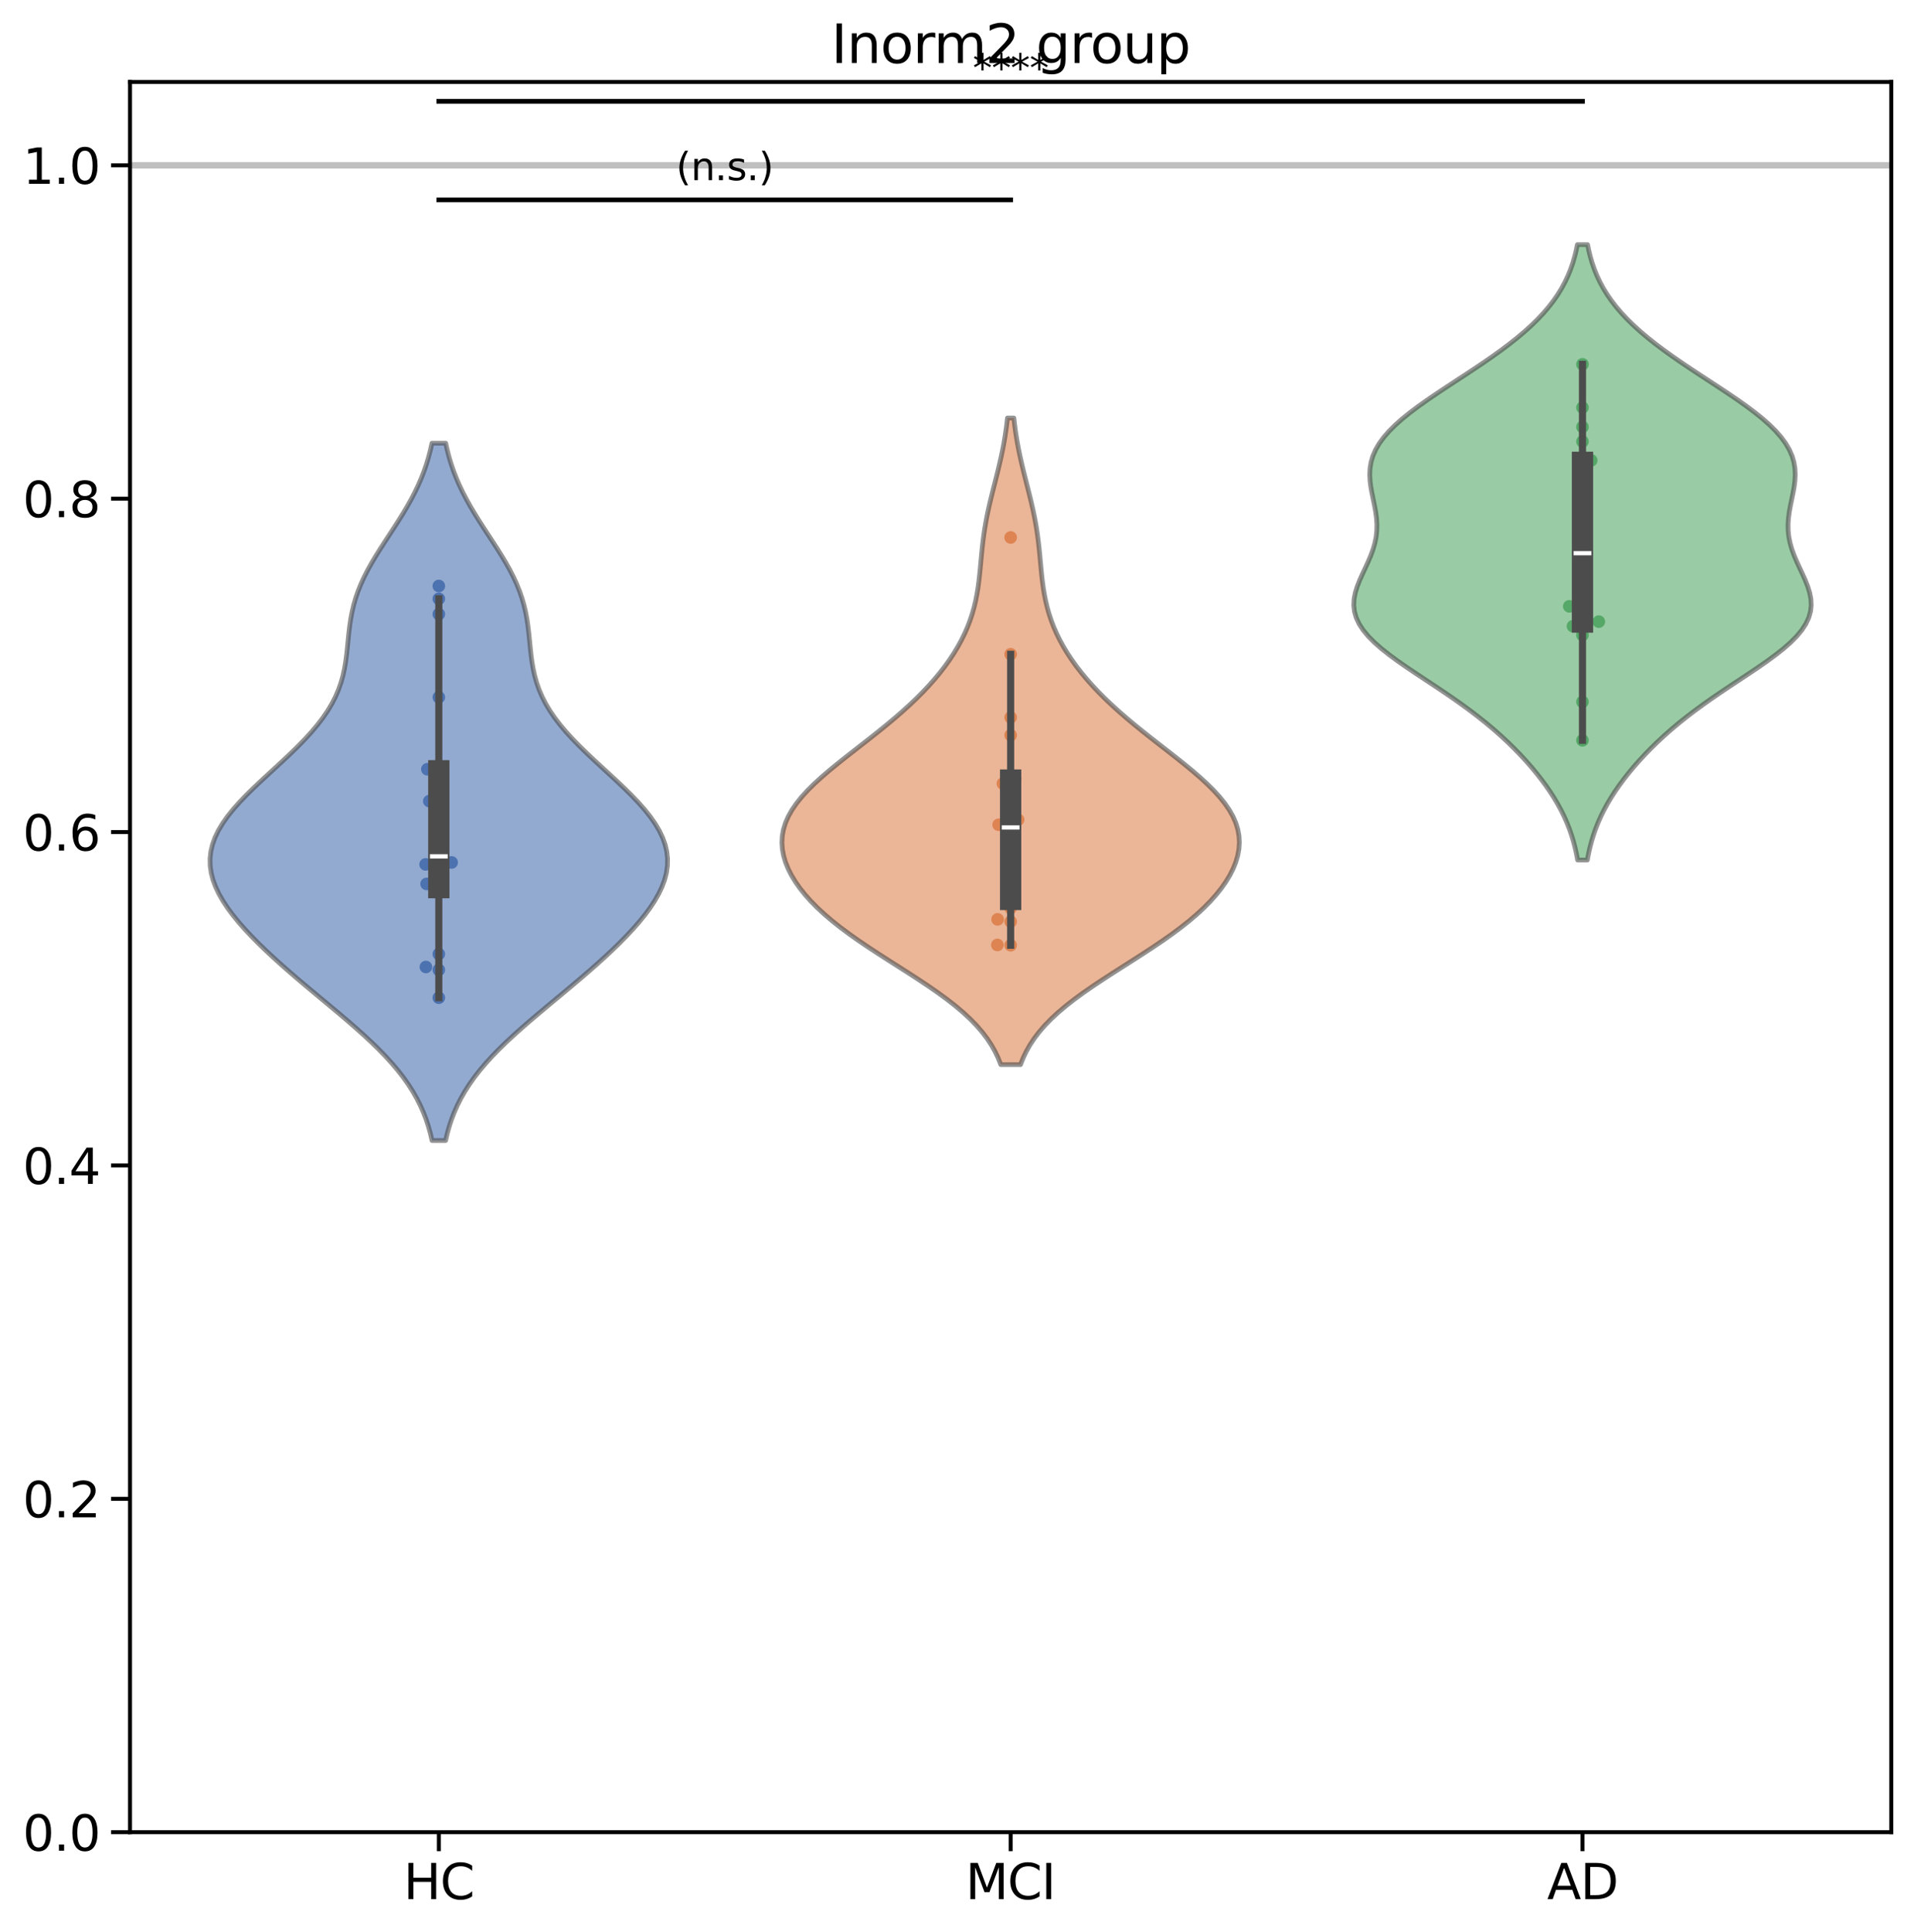 <?xml version="1.0" encoding="utf-8" standalone="no"?>
<!DOCTYPE svg PUBLIC "-//W3C//DTD SVG 1.1//EN"
  "http://www.w3.org/Graphics/SVG/1.1/DTD/svg11.dtd">
<svg xmlns:xlink="http://www.w3.org/1999/xlink" width="606.391pt" height="611.97pt" viewBox="0 0 606.391 611.97" xmlns="http://www.w3.org/2000/svg" version="1.1">
 <defs>
  <style type="text/css">*{stroke-linejoin: round; stroke-linecap: butt}</style>
 </defs>
 <g id="figure_1">
  <g id="patch_1">
   <path d="M 0 611.97 
L 606.391 611.97 
L 606.391 -0 
L 0 -0 
z
" style="fill: #ffffff"/>
  </g>
  <g id="axes_1">
   <g id="patch_2">
    <path d="M 41.191 580.365 
L 599.191 580.365 
L 599.191 25.965 
L 41.191 25.965 
z
" style="fill: #ffffff"/>
   </g>
   <g id="line2d_1">
    <path d="M 41.191 52.365 
L 599.191 52.365 
" clip-path="url(#pff68a4b1c1)" style="fill: none; stroke: #808080; stroke-opacity: 0.5; stroke-width: 2; stroke-linecap: square"/>
   </g>
   <g id="FillBetweenPolyCollection_1">
    <defs>
     <path id="m7403cd564b" d="M 141.168 -250.702 
L 136.876 -250.702 
L 136.351 -252.933 
L 135.727 -255.165 
L 134.992 -257.396 
L 134.135 -259.627 
L 133.146 -261.858 
L 132.017 -264.089 
L 130.739 -266.32 
L 129.309 -268.552 
L 127.723 -270.783 
L 125.983 -273.014 
L 124.091 -275.245 
L 122.054 -277.476 
L 119.881 -279.707 
L 117.585 -281.939 
L 115.181 -284.17 
L 112.684 -286.401 
L 110.113 -288.632 
L 107.486 -290.863 
L 104.823 -293.095 
L 102.141 -295.326 
L 99.459 -297.557 
L 96.791 -299.788 
L 94.154 -302.019 
L 91.56 -304.25 
L 89.022 -306.482 
L 86.551 -308.713 
L 84.159 -310.944 
L 81.856 -313.175 
L 79.655 -315.406 
L 77.568 -317.637 
L 75.609 -319.869 
L 73.794 -322.1 
L 72.14 -324.331 
L 70.664 -326.562 
L 69.386 -328.793 
L 68.323 -331.025 
L 67.493 -333.256 
L 66.913 -335.487 
L 66.597 -337.718 
L 66.554 -339.949 
L 66.792 -342.18 
L 67.312 -344.412 
L 68.11 -346.643 
L 69.18 -348.874 
L 70.507 -351.105 
L 72.074 -353.336 
L 73.857 -355.567 
L 75.829 -357.799 
L 77.962 -360.03 
L 80.222 -362.261 
L 82.573 -364.492 
L 84.982 -366.723 
L 87.411 -368.954 
L 89.825 -371.186 
L 92.19 -373.417 
L 94.474 -375.648 
L 96.648 -377.879 
L 98.687 -380.11 
L 100.57 -382.342 
L 102.279 -384.573 
L 103.804 -386.804 
L 105.139 -389.035 
L 106.283 -391.266 
L 107.242 -393.497 
L 108.027 -395.729 
L 108.654 -397.96 
L 109.144 -400.191 
L 109.523 -402.422 
L 109.817 -404.653 
L 110.058 -406.884 
L 110.277 -409.116 
L 110.504 -411.347 
L 110.768 -413.578 
L 111.097 -415.809 
L 111.514 -418.04 
L 112.037 -420.272 
L 112.679 -422.503 
L 113.449 -424.734 
L 114.348 -426.965 
L 115.373 -429.196 
L 116.515 -431.427 
L 117.76 -433.659 
L 119.091 -435.89 
L 120.487 -438.121 
L 121.926 -440.352 
L 123.386 -442.583 
L 124.842 -444.814 
L 126.275 -447.046 
L 127.663 -449.277 
L 128.99 -451.508 
L 130.241 -453.739 
L 131.405 -455.97 
L 132.476 -458.201 
L 133.447 -460.433 
L 134.318 -462.664 
L 135.089 -464.895 
L 135.764 -467.126 
L 136.349 -469.357 
L 136.849 -471.589 
L 141.195 -471.589 
L 141.195 -471.589 
L 141.695 -469.357 
L 142.28 -467.126 
L 142.955 -464.895 
L 143.726 -462.664 
L 144.597 -460.433 
L 145.568 -458.201 
L 146.639 -455.97 
L 147.803 -453.739 
L 149.054 -451.508 
L 150.381 -449.277 
L 151.769 -447.046 
L 153.202 -444.814 
L 154.658 -442.583 
L 156.118 -440.352 
L 157.557 -438.121 
L 158.953 -435.89 
L 160.284 -433.659 
L 161.529 -431.427 
L 162.671 -429.196 
L 163.696 -426.965 
L 164.595 -424.734 
L 165.365 -422.503 
L 166.007 -420.272 
L 166.53 -418.04 
L 166.947 -415.809 
L 167.276 -413.578 
L 167.54 -411.347 
L 167.767 -409.116 
L 167.986 -406.884 
L 168.227 -404.653 
L 168.521 -402.422 
L 168.9 -400.191 
L 169.39 -397.96 
L 170.017 -395.729 
L 170.802 -393.497 
L 171.761 -391.266 
L 172.905 -389.035 
L 174.24 -386.804 
L 175.765 -384.573 
L 177.474 -382.342 
L 179.357 -380.11 
L 181.396 -377.879 
L 183.57 -375.648 
L 185.854 -373.417 
L 188.219 -371.186 
L 190.633 -368.954 
L 193.062 -366.723 
L 195.471 -364.492 
L 197.822 -362.261 
L 200.082 -360.03 
L 202.215 -357.799 
L 204.187 -355.567 
L 205.97 -353.336 
L 207.537 -351.105 
L 208.864 -348.874 
L 209.933 -346.643 
L 210.732 -344.412 
L 211.252 -342.18 
L 211.49 -339.949 
L 211.447 -337.718 
L 211.131 -335.487 
L 210.551 -333.256 
L 209.721 -331.025 
L 208.658 -328.793 
L 207.38 -326.562 
L 205.904 -324.331 
L 204.249 -322.1 
L 202.435 -319.869 
L 200.476 -317.637 
L 198.389 -315.406 
L 196.188 -313.175 
L 193.885 -310.944 
L 191.493 -308.713 
L 189.022 -306.482 
L 186.484 -304.25 
L 183.89 -302.019 
L 181.253 -299.788 
L 178.585 -297.557 
L 175.903 -295.326 
L 173.221 -293.095 
L 170.557 -290.863 
L 167.931 -288.632 
L 165.36 -286.401 
L 162.863 -284.17 
L 160.459 -281.939 
L 158.163 -279.707 
L 155.99 -277.476 
L 153.953 -275.245 
L 152.061 -273.014 
L 150.321 -270.783 
L 148.735 -268.552 
L 147.305 -266.32 
L 146.027 -264.089 
L 144.898 -261.858 
L 143.909 -259.627 
L 143.052 -257.396 
L 142.317 -255.165 
L 141.693 -252.933 
L 141.168 -250.702 
z
" style="stroke: #4c4c4c; stroke-opacity: 0.6; stroke-width: 1.5"/>
    </defs>
    <g clip-path="url(#pff68a4b1c1)">
     <use xlink:href="#m7403cd564b" x="0" y="611.97" style="fill: #4c72b0; fill-opacity: 0.6; stroke: #4c4c4c; stroke-opacity: 0.6; stroke-width: 1.5"/>
    </g>
   </g>
   <g id="FillBetweenPolyCollection_2">
    <defs>
     <path id="mfc1224db9b" d="M 323.309 -274.737 
L 317.073 -274.737 
L 316.25 -276.806 
L 315.264 -278.875 
L 314.097 -280.944 
L 312.734 -283.013 
L 311.161 -285.082 
L 309.369 -287.151 
L 307.355 -289.219 
L 305.119 -291.288 
L 302.669 -293.357 
L 300.019 -295.426 
L 297.189 -297.495 
L 294.205 -299.564 
L 291.099 -301.632 
L 287.907 -303.701 
L 284.665 -305.77 
L 281.415 -307.839 
L 278.193 -309.908 
L 275.038 -311.977 
L 271.981 -314.046 
L 269.052 -316.114 
L 266.273 -318.183 
L 263.663 -320.252 
L 261.233 -322.321 
L 258.993 -324.39 
L 256.947 -326.459 
L 255.096 -328.528 
L 253.444 -330.596 
L 251.99 -332.665 
L 250.738 -334.734 
L 249.692 -336.803 
L 248.858 -338.872 
L 248.245 -340.941 
L 247.864 -343.009 
L 247.723 -345.078 
L 247.834 -347.147 
L 248.205 -349.216 
L 248.842 -351.285 
L 249.745 -353.354 
L 250.912 -355.423 
L 252.335 -357.491 
L 254 -359.56 
L 255.888 -361.629 
L 257.976 -363.698 
L 260.237 -365.767 
L 262.64 -367.836 
L 265.155 -369.904 
L 267.748 -371.973 
L 270.388 -374.042 
L 273.045 -376.111 
L 275.691 -378.18 
L 278.302 -380.249 
L 280.856 -382.318 
L 283.336 -384.386 
L 285.727 -386.455 
L 288.018 -388.524 
L 290.202 -390.593 
L 292.273 -392.662 
L 294.227 -394.731 
L 296.063 -396.799 
L 297.781 -398.868 
L 299.38 -400.937 
L 300.862 -403.006 
L 302.225 -405.075 
L 303.473 -407.144 
L 304.604 -409.213 
L 305.621 -411.281 
L 306.525 -413.35 
L 307.32 -415.419 
L 308.008 -417.488 
L 308.597 -419.557 
L 309.093 -421.626 
L 309.505 -423.694 
L 309.845 -425.763 
L 310.126 -427.832 
L 310.362 -429.901 
L 310.569 -431.97 
L 310.76 -434.039 
L 310.952 -436.108 
L 311.158 -438.176 
L 311.389 -440.245 
L 311.654 -442.314 
L 311.96 -444.383 
L 312.31 -446.452 
L 312.704 -448.521 
L 313.138 -450.59 
L 313.609 -452.658 
L 314.107 -454.727 
L 314.624 -456.796 
L 315.15 -458.865 
L 315.676 -460.934 
L 316.191 -463.003 
L 316.686 -465.071 
L 317.155 -467.14 
L 317.591 -469.209 
L 317.99 -471.278 
L 318.349 -473.347 
L 318.668 -475.416 
L 318.946 -477.485 
L 319.185 -479.553 
L 321.196 -479.553 
L 321.196 -479.553 
L 321.436 -477.485 
L 321.714 -475.416 
L 322.032 -473.347 
L 322.392 -471.278 
L 322.791 -469.209 
L 323.227 -467.14 
L 323.695 -465.071 
L 324.191 -463.003 
L 324.706 -460.934 
L 325.231 -458.865 
L 325.758 -456.796 
L 326.275 -454.727 
L 326.773 -452.658 
L 327.243 -450.59 
L 327.678 -448.521 
L 328.072 -446.452 
L 328.421 -444.383 
L 328.727 -442.314 
L 328.993 -440.245 
L 329.224 -438.176 
L 329.429 -436.108 
L 329.621 -434.039 
L 329.813 -431.97 
L 330.019 -429.901 
L 330.255 -427.832 
L 330.536 -425.763 
L 330.877 -423.694 
L 331.289 -421.626 
L 331.785 -419.557 
L 332.373 -417.488 
L 333.062 -415.419 
L 333.856 -413.35 
L 334.761 -411.281 
L 335.778 -409.213 
L 336.909 -407.144 
L 338.156 -405.075 
L 339.52 -403.006 
L 341.001 -400.937 
L 342.6 -398.868 
L 344.318 -396.799 
L 346.155 -394.731 
L 348.109 -392.662 
L 350.18 -390.593 
L 352.363 -388.524 
L 354.654 -386.455 
L 357.045 -384.386 
L 359.525 -382.318 
L 362.079 -380.249 
L 364.69 -378.18 
L 367.337 -376.111 
L 369.994 -374.042 
L 372.634 -371.973 
L 375.227 -369.904 
L 377.741 -367.836 
L 380.144 -365.767 
L 382.405 -363.698 
L 384.493 -361.629 
L 386.381 -359.56 
L 388.046 -357.491 
L 389.469 -355.423 
L 390.637 -353.354 
L 391.54 -351.285 
L 392.176 -349.216 
L 392.547 -347.147 
L 392.658 -345.078 
L 392.518 -343.009 
L 392.136 -340.941 
L 391.524 -338.872 
L 390.69 -336.803 
L 389.644 -334.734 
L 388.392 -332.665 
L 386.938 -330.596 
L 385.285 -328.528 
L 383.435 -326.459 
L 381.389 -324.39 
L 379.148 -322.321 
L 376.719 -320.252 
L 374.109 -318.183 
L 371.33 -316.114 
L 368.401 -314.046 
L 365.344 -311.977 
L 362.188 -309.908 
L 358.967 -307.839 
L 355.716 -305.77 
L 352.475 -303.701 
L 349.282 -301.632 
L 346.176 -299.564 
L 343.193 -297.495 
L 340.362 -295.426 
L 337.712 -293.357 
L 335.262 -291.288 
L 333.027 -289.219 
L 331.012 -287.151 
L 329.221 -285.082 
L 327.648 -283.013 
L 326.284 -280.944 
L 325.117 -278.875 
L 324.131 -276.806 
L 323.309 -274.737 
z
" style="stroke: #4c4c4c; stroke-opacity: 0.6; stroke-width: 1.5"/>
    </defs>
    <g clip-path="url(#pff68a4b1c1)">
     <use xlink:href="#mfc1224db9b" x="0" y="611.97" style="fill: #dd8452; fill-opacity: 0.6; stroke: #4c4c4c; stroke-opacity: 0.6; stroke-width: 1.5"/>
    </g>
   </g>
   <g id="FillBetweenPolyCollection_3">
    <defs>
     <path id="m63daaf88b8" d="M 502.892 -339.558 
L 499.827 -339.558 
L 499.454 -341.527 
L 499.013 -343.496 
L 498.496 -345.465 
L 497.898 -347.434 
L 497.213 -349.403 
L 496.436 -351.371 
L 495.564 -353.34 
L 494.594 -355.309 
L 493.525 -357.278 
L 492.358 -359.247 
L 491.093 -361.216 
L 489.731 -363.184 
L 488.276 -365.153 
L 486.728 -367.122 
L 485.088 -369.091 
L 483.357 -371.06 
L 481.533 -373.029 
L 479.615 -374.997 
L 477.597 -376.966 
L 475.475 -378.935 
L 473.245 -380.904 
L 470.901 -382.873 
L 468.441 -384.842 
L 465.864 -386.81 
L 463.174 -388.779 
L 460.382 -390.748 
L 457.503 -392.717 
L 454.559 -394.686 
L 451.582 -396.655 
L 448.608 -398.623 
L 445.682 -400.592 
L 442.851 -402.561 
L 440.166 -404.53 
L 437.678 -406.499 
L 435.437 -408.468 
L 433.484 -410.436 
L 431.857 -412.405 
L 430.578 -414.374 
L 429.66 -416.343 
L 429.104 -418.312 
L 428.892 -420.281 
L 428.998 -422.249 
L 429.379 -424.218 
L 429.987 -426.187 
L 430.762 -428.156 
L 431.643 -430.125 
L 432.567 -432.094 
L 433.474 -434.062 
L 434.309 -436.031 
L 435.027 -438 
L 435.593 -439.969 
L 435.986 -441.938 
L 436.196 -443.907 
L 436.227 -445.875 
L 436.098 -447.844 
L 435.836 -449.813 
L 435.479 -451.782 
L 435.073 -453.751 
L 434.667 -455.72 
L 434.312 -457.688 
L 434.059 -459.657 
L 433.958 -461.626 
L 434.05 -463.595 
L 434.372 -465.564 
L 434.953 -467.533 
L 435.81 -469.501 
L 436.956 -471.47 
L 438.39 -473.439 
L 440.105 -475.408 
L 442.087 -477.377 
L 444.311 -479.346 
L 446.752 -481.314 
L 449.377 -483.283 
L 452.152 -485.252 
L 455.04 -487.221 
L 458.004 -489.19 
L 461.009 -491.159 
L 464.02 -493.127 
L 467.006 -495.096 
L 469.937 -497.065 
L 472.787 -499.034 
L 475.533 -501.003 
L 478.157 -502.972 
L 480.643 -504.94 
L 482.98 -506.909 
L 485.158 -508.878 
L 487.172 -510.847 
L 489.02 -512.816 
L 490.701 -514.785 
L 492.219 -516.753 
L 493.578 -518.722 
L 494.784 -520.691 
L 495.846 -522.66 
L 496.773 -524.629 
L 497.574 -526.598 
L 498.262 -528.566 
L 498.845 -530.535 
L 499.336 -532.504 
L 499.746 -534.473 
L 502.974 -534.473 
L 502.974 -534.473 
L 503.383 -532.504 
L 503.874 -530.535 
L 504.458 -528.566 
L 505.145 -526.598 
L 505.946 -524.629 
L 506.873 -522.66 
L 507.935 -520.691 
L 509.142 -518.722 
L 510.5 -516.753 
L 512.018 -514.785 
L 513.7 -512.816 
L 515.548 -510.847 
L 517.562 -508.878 
L 519.74 -506.909 
L 522.076 -504.94 
L 524.562 -502.972 
L 527.186 -501.003 
L 529.933 -499.034 
L 532.783 -497.065 
L 535.713 -495.096 
L 538.699 -493.127 
L 541.71 -491.159 
L 544.715 -489.19 
L 547.68 -487.221 
L 550.567 -485.252 
L 553.342 -483.283 
L 555.967 -481.314 
L 558.408 -479.346 
L 560.633 -477.377 
L 562.614 -475.408 
L 564.329 -473.439 
L 565.763 -471.47 
L 566.909 -469.501 
L 567.767 -467.533 
L 568.347 -465.564 
L 568.669 -463.595 
L 568.761 -461.626 
L 568.66 -459.657 
L 568.408 -457.688 
L 568.053 -455.72 
L 567.646 -453.751 
L 567.24 -451.782 
L 566.883 -449.813 
L 566.621 -447.844 
L 566.492 -445.875 
L 566.524 -443.907 
L 566.733 -441.938 
L 567.126 -439.969 
L 567.692 -438 
L 568.41 -436.031 
L 569.246 -434.062 
L 570.152 -432.094 
L 571.076 -430.125 
L 571.957 -428.156 
L 572.732 -426.187 
L 573.34 -424.218 
L 573.722 -422.249 
L 573.827 -420.281 
L 573.616 -418.312 
L 573.059 -416.343 
L 572.142 -414.374 
L 570.863 -412.405 
L 569.235 -410.436 
L 567.283 -408.468 
L 565.041 -406.499 
L 562.553 -404.53 
L 559.869 -402.561 
L 557.037 -400.592 
L 554.111 -398.623 
L 551.137 -396.655 
L 548.16 -394.686 
L 545.217 -392.717 
L 542.337 -390.748 
L 539.545 -388.779 
L 536.856 -386.81 
L 534.279 -384.842 
L 531.818 -382.873 
L 529.474 -380.904 
L 527.244 -378.935 
L 525.122 -376.966 
L 523.105 -374.997 
L 521.186 -373.029 
L 519.362 -371.06 
L 517.631 -369.091 
L 515.992 -367.122 
L 514.444 -365.153 
L 512.988 -363.184 
L 511.627 -361.216 
L 510.362 -359.247 
L 509.194 -357.278 
L 508.125 -355.309 
L 507.155 -353.34 
L 506.283 -351.371 
L 505.506 -349.403 
L 504.821 -347.434 
L 504.223 -345.465 
L 503.707 -343.496 
L 503.265 -341.527 
L 502.892 -339.558 
z
" style="stroke: #4c4c4c; stroke-opacity: 0.6; stroke-width: 1.5"/>
    </defs>
    <g clip-path="url(#pff68a4b1c1)">
     <use xlink:href="#m63daaf88b8" x="0" y="611.97" style="fill: #55a868; fill-opacity: 0.6; stroke: #4c4c4c; stroke-opacity: 0.6; stroke-width: 1.5"/>
    </g>
   </g>
   <g id="PathCollection_1">
    <defs>
     <path id="C0_0_3076b51d00" d="M 0 2 
C 0.53 2 1.039 1.789 1.414 1.414 
C 1.789 1.039 2 0.53 2 -0 
C 2 -0.53 1.789 -1.039 1.414 -1.414 
C 1.039 -1.789 0.53 -2 0 -2 
C -0.53 -2 -1.039 -1.789 -1.414 -1.414 
C -1.789 -1.039 -2 -0.53 -2 0 
C -2 0.53 -1.789 1.039 -1.414 1.414 
C -1.039 1.789 -0.53 2 0 2 
z
"/>
    </defs>
    <g clip-path="url(#pff68a4b1c1)">
     <use xlink:href="#C0_0_3076b51d00" x="139.022" y="269.328" style="fill: #4c72b0"/>
    </g>
    <g clip-path="url(#pff68a4b1c1)">
     <use xlink:href="#C0_0_3076b51d00" x="139.022" y="281.55" style="fill: #4c72b0"/>
    </g>
    <g clip-path="url(#pff68a4b1c1)">
     <use xlink:href="#C0_0_3076b51d00" x="139.022" y="302.199" style="fill: #4c72b0"/>
    </g>
    <g clip-path="url(#pff68a4b1c1)">
     <use xlink:href="#C0_0_3076b51d00" x="139.022" y="245.678" style="fill: #4c72b0"/>
    </g>
    <g clip-path="url(#pff68a4b1c1)">
     <use xlink:href="#C0_0_3076b51d00" x="136.005" y="253.759" style="fill: #4c72b0"/>
    </g>
    <g clip-path="url(#pff68a4b1c1)">
     <use xlink:href="#C0_0_3076b51d00" x="135.156" y="279.986" style="fill: #4c72b0"/>
    </g>
    <g clip-path="url(#pff68a4b1c1)">
     <use xlink:href="#C0_0_3076b51d00" x="134.931" y="306.3" style="fill: #4c72b0"/>
    </g>
    <g clip-path="url(#pff68a4b1c1)">
     <use xlink:href="#C0_0_3076b51d00" x="139.022" y="194.525" style="fill: #4c72b0"/>
    </g>
    <g clip-path="url(#pff68a4b1c1)">
     <use xlink:href="#C0_0_3076b51d00" x="139.022" y="185.612" style="fill: #4c72b0"/>
    </g>
    <g clip-path="url(#pff68a4b1c1)">
     <use xlink:href="#C0_0_3076b51d00" x="135.399" y="243.655" style="fill: #4c72b0"/>
    </g>
    <g clip-path="url(#pff68a4b1c1)">
     <use xlink:href="#C0_0_3076b51d00" x="139.022" y="274.18" style="fill: #4c72b0"/>
    </g>
    <g clip-path="url(#pff68a4b1c1)">
     <use xlink:href="#C0_0_3076b51d00" x="139.022" y="189.672" style="fill: #4c72b0"/>
    </g>
    <g clip-path="url(#pff68a4b1c1)">
     <use xlink:href="#C0_0_3076b51d00" x="134.841" y="273.803" style="fill: #4c72b0"/>
    </g>
    <g clip-path="url(#pff68a4b1c1)">
     <use xlink:href="#C0_0_3076b51d00" x="139.022" y="220.863" style="fill: #4c72b0"/>
    </g>
    <g clip-path="url(#pff68a4b1c1)">
     <use xlink:href="#C0_0_3076b51d00" x="139.022" y="256.542" style="fill: #4c72b0"/>
    </g>
    <g clip-path="url(#pff68a4b1c1)">
     <use xlink:href="#C0_0_3076b51d00" x="143.089" y="273.184" style="fill: #4c72b0"/>
    </g>
    <g clip-path="url(#pff68a4b1c1)">
     <use xlink:href="#C0_0_3076b51d00" x="139.022" y="316.037" style="fill: #4c72b0"/>
    </g>
    <g clip-path="url(#pff68a4b1c1)">
     <use xlink:href="#C0_0_3076b51d00" x="139.022" y="307.206" style="fill: #4c72b0"/>
    </g>
   </g>
   <g id="PathCollection_2">
    <defs>
     <path id="C1_0_212f507db2" d="M 0 2 
C 0.53 2 1.039 1.789 1.414 1.414 
C 1.789 1.039 2 0.53 2 -0 
C 2 -0.53 1.789 -1.039 1.414 -1.414 
C 1.039 -1.789 0.53 -2 0 -2 
C -0.53 -2 -1.039 -1.789 -1.414 -1.414 
C -1.789 -1.039 -2 -0.53 -2 0 
C -2 0.53 -1.789 1.039 -1.414 1.414 
C -1.039 1.789 -0.53 2 0 2 
z
"/>
    </defs>
    <g clip-path="url(#pff68a4b1c1)">
     <use xlink:href="#C1_0_212f507db2" x="321.638" y="246.734" style="fill: #dd8452"/>
    </g>
    <g clip-path="url(#pff68a4b1c1)">
     <use xlink:href="#C1_0_212f507db2" x="320.191" y="271.683" style="fill: #dd8452"/>
    </g>
    <g clip-path="url(#pff68a4b1c1)">
     <use xlink:href="#C1_0_212f507db2" x="320.191" y="276.626" style="fill: #dd8452"/>
    </g>
    <g clip-path="url(#pff68a4b1c1)">
     <use xlink:href="#C1_0_212f507db2" x="320.191" y="227.254" style="fill: #dd8452"/>
    </g>
    <g clip-path="url(#pff68a4b1c1)">
     <use xlink:href="#C1_0_212f507db2" x="317.729" y="248.197" style="fill: #dd8452"/>
    </g>
    <g clip-path="url(#pff68a4b1c1)">
     <use xlink:href="#C1_0_212f507db2" x="320.191" y="232.882" style="fill: #dd8452"/>
    </g>
    <g clip-path="url(#pff68a4b1c1)">
     <use xlink:href="#C1_0_212f507db2" x="315.992" y="299.314" style="fill: #dd8452"/>
    </g>
    <g clip-path="url(#pff68a4b1c1)">
     <use xlink:href="#C1_0_212f507db2" x="320.191" y="207.246" style="fill: #dd8452"/>
    </g>
    <g clip-path="url(#pff68a4b1c1)">
     <use xlink:href="#C1_0_212f507db2" x="320.191" y="170.25" style="fill: #dd8452"/>
    </g>
    <g clip-path="url(#pff68a4b1c1)">
     <use xlink:href="#C1_0_212f507db2" x="322.556" y="259.651" style="fill: #dd8452"/>
    </g>
    <g clip-path="url(#pff68a4b1c1)">
     <use xlink:href="#C1_0_212f507db2" x="320.191" y="267.547" style="fill: #dd8452"/>
    </g>
    <g clip-path="url(#pff68a4b1c1)">
     <use xlink:href="#C1_0_212f507db2" x="320.191" y="251.438" style="fill: #dd8452"/>
    </g>
    <g clip-path="url(#pff68a4b1c1)">
     <use xlink:href="#C1_0_212f507db2" x="320.191" y="287.646" style="fill: #dd8452"/>
    </g>
    <g clip-path="url(#pff68a4b1c1)">
     <use xlink:href="#C1_0_212f507db2" x="320.191" y="262.956" style="fill: #dd8452"/>
    </g>
    <g clip-path="url(#pff68a4b1c1)">
     <use xlink:href="#C1_0_212f507db2" x="316.393" y="261.248" style="fill: #dd8452"/>
    </g>
    <g clip-path="url(#pff68a4b1c1)">
     <use xlink:href="#C1_0_212f507db2" x="316.058" y="291.214" style="fill: #dd8452"/>
    </g>
    <g clip-path="url(#pff68a4b1c1)">
     <use xlink:href="#C1_0_212f507db2" x="320.191" y="299.399" style="fill: #dd8452"/>
    </g>
    <g clip-path="url(#pff68a4b1c1)">
     <use xlink:href="#C1_0_212f507db2" x="320.191" y="291.928" style="fill: #dd8452"/>
    </g>
   </g>
   <g id="PathCollection_3">
    <defs>
     <path id="C2_0_1bc5dba53c" d="M 0 2 
C 0.53 2 1.039 1.789 1.414 1.414 
C 1.789 1.039 2 0.53 2 -0 
C 2 -0.53 1.789 -1.039 1.414 -1.414 
C 1.039 -1.789 0.53 -2 0 -2 
C -0.53 -2 -1.039 -1.789 -1.414 -1.414 
C -1.789 -1.039 -2 -0.53 -2 0 
C -2 0.53 -1.789 1.039 -1.414 1.414 
C -1.039 1.789 -0.53 2 0 2 
z
"/>
    </defs>
    <g clip-path="url(#pff68a4b1c1)">
     <use xlink:href="#C2_0_1bc5dba53c" x="501.36" y="201.151" style="fill: #55a868"/>
    </g>
    <g clip-path="url(#pff68a4b1c1)">
     <use xlink:href="#C2_0_1bc5dba53c" x="501.36" y="182.682" style="fill: #55a868"/>
    </g>
    <g clip-path="url(#pff68a4b1c1)">
     <use xlink:href="#C2_0_1bc5dba53c" x="497.186" y="192.055" style="fill: #55a868"/>
    </g>
    <g clip-path="url(#pff68a4b1c1)">
     <use xlink:href="#C2_0_1bc5dba53c" x="501.36" y="192.499" style="fill: #55a868"/>
    </g>
    <g clip-path="url(#pff68a4b1c1)">
     <use xlink:href="#C2_0_1bc5dba53c" x="501.36" y="222.312" style="fill: #55a868"/>
    </g>
    <g clip-path="url(#pff68a4b1c1)">
     <use xlink:href="#C2_0_1bc5dba53c" x="501.36" y="234.505" style="fill: #55a868"/>
    </g>
    <g clip-path="url(#pff68a4b1c1)">
     <use xlink:href="#C2_0_1bc5dba53c" x="501.36" y="167.778" style="fill: #55a868"/>
    </g>
    <g clip-path="url(#pff68a4b1c1)">
     <use xlink:href="#C2_0_1bc5dba53c" x="506.529" y="196.902" style="fill: #55a868"/>
    </g>
    <g clip-path="url(#pff68a4b1c1)">
     <use xlink:href="#C2_0_1bc5dba53c" x="501.36" y="129.101" style="fill: #55a868"/>
    </g>
    <g clip-path="url(#pff68a4b1c1)">
     <use xlink:href="#C2_0_1bc5dba53c" x="500.868" y="148.345" style="fill: #55a868"/>
    </g>
    <g clip-path="url(#pff68a4b1c1)">
     <use xlink:href="#C2_0_1bc5dba53c" x="501.36" y="158.99" style="fill: #55a868"/>
    </g>
    <g clip-path="url(#pff68a4b1c1)">
     <use xlink:href="#C2_0_1bc5dba53c" x="501.36" y="139.854" style="fill: #55a868"/>
    </g>
    <g clip-path="url(#pff68a4b1c1)">
     <use xlink:href="#C2_0_1bc5dba53c" x="498.352" y="198.359" style="fill: #55a868"/>
    </g>
    <g clip-path="url(#pff68a4b1c1)">
     <use xlink:href="#C2_0_1bc5dba53c" x="501.36" y="152.317" style="fill: #55a868"/>
    </g>
    <g clip-path="url(#pff68a4b1c1)">
     <use xlink:href="#C2_0_1bc5dba53c" x="501.36" y="115.403" style="fill: #55a868"/>
    </g>
    <g clip-path="url(#pff68a4b1c1)">
     <use xlink:href="#C2_0_1bc5dba53c" x="502.333" y="197.083" style="fill: #55a868"/>
    </g>
    <g clip-path="url(#pff68a4b1c1)">
     <use xlink:href="#C2_0_1bc5dba53c" x="504.121" y="145.815" style="fill: #55a868"/>
    </g>
    <g clip-path="url(#pff68a4b1c1)">
     <use xlink:href="#C2_0_1bc5dba53c" x="501.36" y="135.232" style="fill: #55a868"/>
    </g>
   </g>
   <g id="matplotlib.axis_1">
    <g id="xtick_1">
     <g id="line2d_2">
      <defs>
       <path id="mbe0c1b40b0" d="M 0 0 
L 0 6 
" style="stroke: #000000; stroke-width: 1.25"/>
      </defs>
      <g>
       <use xlink:href="#mbe0c1b40b0" x="139.022" y="580.365" style="stroke: #000000; stroke-width: 1.25"/>
      </g>
     </g>
     <g id="text_1">
      <!-- HC -->
      <g transform="translate(127.855 601.567) scale(0.154 -0.154)">
       <defs>
        <path id="DejaVuSans-48" d="M 628 4666 
L 1259 4666 
L 1259 2753 
L 3553 2753 
L 3553 4666 
L 4184 4666 
L 4184 0 
L 3553 0 
L 3553 2222 
L 1259 2222 
L 1259 0 
L 628 0 
L 628 4666 
z
" transform="scale(0.016)"/>
        <path id="DejaVuSans-43" d="M 4122 4306 
L 4122 3641 
Q 3803 3938 3442 4084 
Q 3081 4231 2675 4231 
Q 1875 4231 1450 3742 
Q 1025 3253 1025 2328 
Q 1025 1406 1450 917 
Q 1875 428 2675 428 
Q 3081 428 3442 575 
Q 3803 722 4122 1019 
L 4122 359 
Q 3791 134 3420 21 
Q 3050 -91 2638 -91 
Q 1578 -91 968 557 
Q 359 1206 359 2328 
Q 359 3453 968 4101 
Q 1578 4750 2638 4750 
Q 3056 4750 3426 4639 
Q 3797 4528 4122 4306 
z
" transform="scale(0.016)"/>
       </defs>
       <use xlink:href="#DejaVuSans-48"/>
       <use xlink:href="#DejaVuSans-43" transform="translate(75.195 0)"/>
      </g>
     </g>
    </g>
    <g id="xtick_2">
     <g id="line2d_3">
      <g>
       <use xlink:href="#mbe0c1b40b0" x="320.191" y="580.365" style="stroke: #000000; stroke-width: 1.25"/>
      </g>
     </g>
     <g id="text_2">
      <!-- MCI -->
      <g transform="translate(305.899 601.567) scale(0.154 -0.154)">
       <defs>
        <path id="DejaVuSans-4d" d="M 628 4666 
L 1569 4666 
L 2759 1491 
L 3956 4666 
L 4897 4666 
L 4897 0 
L 4281 0 
L 4281 4097 
L 3078 897 
L 2444 897 
L 1241 4097 
L 1241 0 
L 628 0 
L 628 4666 
z
" transform="scale(0.016)"/>
        <path id="DejaVuSans-49" d="M 628 4666 
L 1259 4666 
L 1259 0 
L 628 0 
L 628 4666 
z
" transform="scale(0.016)"/>
       </defs>
       <use xlink:href="#DejaVuSans-4d"/>
       <use xlink:href="#DejaVuSans-43" transform="translate(86.279 0)"/>
       <use xlink:href="#DejaVuSans-49" transform="translate(156.104 0)"/>
      </g>
     </g>
    </g>
    <g id="xtick_3">
     <g id="line2d_4">
      <g>
       <use xlink:href="#mbe0c1b40b0" x="501.36" y="580.365" style="stroke: #000000; stroke-width: 1.25"/>
      </g>
     </g>
     <g id="text_3">
      <!-- AD -->
      <g transform="translate(490.163 601.567) scale(0.154 -0.154)">
       <defs>
        <path id="DejaVuSans-41" d="M 2188 4044 
L 1331 1722 
L 3047 1722 
L 2188 4044 
z
M 1831 4666 
L 2547 4666 
L 4325 0 
L 3669 0 
L 3244 1197 
L 1141 1197 
L 716 0 
L 50 0 
L 1831 4666 
z
" transform="scale(0.016)"/>
        <path id="DejaVuSans-44" d="M 1259 4147 
L 1259 519 
L 2022 519 
Q 2988 519 3436 956 
Q 3884 1394 3884 2338 
Q 3884 3275 3436 3711 
Q 2988 4147 2022 4147 
L 1259 4147 
z
M 628 4666 
L 1925 4666 
Q 3281 4666 3915 4102 
Q 4550 3538 4550 2338 
Q 4550 1131 3912 565 
Q 3275 0 1925 0 
L 628 0 
L 628 4666 
z
" transform="scale(0.016)"/>
       </defs>
       <use xlink:href="#DejaVuSans-41"/>
       <use xlink:href="#DejaVuSans-44" transform="translate(68.408 0)"/>
      </g>
     </g>
    </g>
   </g>
   <g id="matplotlib.axis_2">
    <g id="ytick_1">
     <g id="line2d_5">
      <defs>
       <path id="mc2610d1b63" d="M 0 0 
L -6 0 
" style="stroke: #000000; stroke-width: 1.25"/>
      </defs>
      <g>
       <use xlink:href="#mc2610d1b63" x="41.191" y="580.365" style="stroke: #000000; stroke-width: 1.25"/>
      </g>
     </g>
     <g id="text_4">
      <!-- 0.0 -->
      <g transform="translate(7.2 586.216) scale(0.154 -0.154)">
       <defs>
        <path id="DejaVuSans-30" d="M 2034 4250 
Q 1547 4250 1301 3770 
Q 1056 3291 1056 2328 
Q 1056 1369 1301 889 
Q 1547 409 2034 409 
Q 2525 409 2770 889 
Q 3016 1369 3016 2328 
Q 3016 3291 2770 3770 
Q 2525 4250 2034 4250 
z
M 2034 4750 
Q 2819 4750 3233 4129 
Q 3647 3509 3647 2328 
Q 3647 1150 3233 529 
Q 2819 -91 2034 -91 
Q 1250 -91 836 529 
Q 422 1150 422 2328 
Q 422 3509 836 4129 
Q 1250 4750 2034 4750 
z
" transform="scale(0.016)"/>
        <path id="DejaVuSans-2e" d="M 684 794 
L 1344 794 
L 1344 0 
L 684 0 
L 684 794 
z
" transform="scale(0.016)"/>
       </defs>
       <use xlink:href="#DejaVuSans-30"/>
       <use xlink:href="#DejaVuSans-2e" transform="translate(63.623 0)"/>
       <use xlink:href="#DejaVuSans-30" transform="translate(95.41 0)"/>
      </g>
     </g>
    </g>
    <g id="ytick_2">
     <g id="line2d_6">
      <g>
       <use xlink:href="#mc2610d1b63" x="41.191" y="474.765" style="stroke: #000000; stroke-width: 1.25"/>
      </g>
     </g>
     <g id="text_5">
      <!-- 0.2 -->
      <g transform="translate(7.2 480.616) scale(0.154 -0.154)">
       <defs>
        <path id="DejaVuSans-32" d="M 1228 531 
L 3431 531 
L 3431 0 
L 469 0 
L 469 531 
Q 828 903 1448 1529 
Q 2069 2156 2228 2338 
Q 2531 2678 2651 2914 
Q 2772 3150 2772 3378 
Q 2772 3750 2511 3984 
Q 2250 4219 1831 4219 
Q 1534 4219 1204 4116 
Q 875 4013 500 3803 
L 500 4441 
Q 881 4594 1212 4672 
Q 1544 4750 1819 4750 
Q 2544 4750 2975 4387 
Q 3406 4025 3406 3419 
Q 3406 3131 3298 2873 
Q 3191 2616 2906 2266 
Q 2828 2175 2409 1742 
Q 1991 1309 1228 531 
z
" transform="scale(0.016)"/>
       </defs>
       <use xlink:href="#DejaVuSans-30"/>
       <use xlink:href="#DejaVuSans-2e" transform="translate(63.623 0)"/>
       <use xlink:href="#DejaVuSans-32" transform="translate(95.41 0)"/>
      </g>
     </g>
    </g>
    <g id="ytick_3">
     <g id="line2d_7">
      <g>
       <use xlink:href="#mc2610d1b63" x="41.191" y="369.165" style="stroke: #000000; stroke-width: 1.25"/>
      </g>
     </g>
     <g id="text_6">
      <!-- 0.4 -->
      <g transform="translate(7.2 375.016) scale(0.154 -0.154)">
       <defs>
        <path id="DejaVuSans-34" d="M 2419 4116 
L 825 1625 
L 2419 1625 
L 2419 4116 
z
M 2253 4666 
L 3047 4666 
L 3047 1625 
L 3713 1625 
L 3713 1100 
L 3047 1100 
L 3047 0 
L 2419 0 
L 2419 1100 
L 313 1100 
L 313 1709 
L 2253 4666 
z
" transform="scale(0.016)"/>
       </defs>
       <use xlink:href="#DejaVuSans-30"/>
       <use xlink:href="#DejaVuSans-2e" transform="translate(63.623 0)"/>
       <use xlink:href="#DejaVuSans-34" transform="translate(95.41 0)"/>
      </g>
     </g>
    </g>
    <g id="ytick_4">
     <g id="line2d_8">
      <g>
       <use xlink:href="#mc2610d1b63" x="41.191" y="263.565" style="stroke: #000000; stroke-width: 1.25"/>
      </g>
     </g>
     <g id="text_7">
      <!-- 0.6 -->
      <g transform="translate(7.2 269.416) scale(0.154 -0.154)">
       <defs>
        <path id="DejaVuSans-36" d="M 2113 2584 
Q 1688 2584 1439 2293 
Q 1191 2003 1191 1497 
Q 1191 994 1439 701 
Q 1688 409 2113 409 
Q 2538 409 2786 701 
Q 3034 994 3034 1497 
Q 3034 2003 2786 2293 
Q 2538 2584 2113 2584 
z
M 3366 4563 
L 3366 3988 
Q 3128 4100 2886 4159 
Q 2644 4219 2406 4219 
Q 1781 4219 1451 3797 
Q 1122 3375 1075 2522 
Q 1259 2794 1537 2939 
Q 1816 3084 2150 3084 
Q 2853 3084 3261 2657 
Q 3669 2231 3669 1497 
Q 3669 778 3244 343 
Q 2819 -91 2113 -91 
Q 1303 -91 875 529 
Q 447 1150 447 2328 
Q 447 3434 972 4092 
Q 1497 4750 2381 4750 
Q 2619 4750 2861 4703 
Q 3103 4656 3366 4563 
z
" transform="scale(0.016)"/>
       </defs>
       <use xlink:href="#DejaVuSans-30"/>
       <use xlink:href="#DejaVuSans-2e" transform="translate(63.623 0)"/>
       <use xlink:href="#DejaVuSans-36" transform="translate(95.41 0)"/>
      </g>
     </g>
    </g>
    <g id="ytick_5">
     <g id="line2d_9">
      <g>
       <use xlink:href="#mc2610d1b63" x="41.191" y="157.965" style="stroke: #000000; stroke-width: 1.25"/>
      </g>
     </g>
     <g id="text_8">
      <!-- 0.8 -->
      <g transform="translate(7.2 163.816) scale(0.154 -0.154)">
       <defs>
        <path id="DejaVuSans-38" d="M 2034 2216 
Q 1584 2216 1326 1975 
Q 1069 1734 1069 1313 
Q 1069 891 1326 650 
Q 1584 409 2034 409 
Q 2484 409 2743 651 
Q 3003 894 3003 1313 
Q 3003 1734 2745 1975 
Q 2488 2216 2034 2216 
z
M 1403 2484 
Q 997 2584 770 2862 
Q 544 3141 544 3541 
Q 544 4100 942 4425 
Q 1341 4750 2034 4750 
Q 2731 4750 3128 4425 
Q 3525 4100 3525 3541 
Q 3525 3141 3298 2862 
Q 3072 2584 2669 2484 
Q 3125 2378 3379 2068 
Q 3634 1759 3634 1313 
Q 3634 634 3220 271 
Q 2806 -91 2034 -91 
Q 1263 -91 848 271 
Q 434 634 434 1313 
Q 434 1759 690 2068 
Q 947 2378 1403 2484 
z
M 1172 3481 
Q 1172 3119 1398 2916 
Q 1625 2713 2034 2713 
Q 2441 2713 2670 2916 
Q 2900 3119 2900 3481 
Q 2900 3844 2670 4047 
Q 2441 4250 2034 4250 
Q 1625 4250 1398 4047 
Q 1172 3844 1172 3481 
z
" transform="scale(0.016)"/>
       </defs>
       <use xlink:href="#DejaVuSans-30"/>
       <use xlink:href="#DejaVuSans-2e" transform="translate(63.623 0)"/>
       <use xlink:href="#DejaVuSans-38" transform="translate(95.41 0)"/>
      </g>
     </g>
    </g>
    <g id="ytick_6">
     <g id="line2d_10">
      <g>
       <use xlink:href="#mc2610d1b63" x="41.191" y="52.365" style="stroke: #000000; stroke-width: 1.25"/>
      </g>
     </g>
     <g id="text_9">
      <!-- 1.0 -->
      <g transform="translate(7.2 58.216) scale(0.154 -0.154)">
       <defs>
        <path id="DejaVuSans-31" d="M 794 531 
L 1825 531 
L 1825 4091 
L 703 3866 
L 703 4441 
L 1819 4666 
L 2450 4666 
L 2450 531 
L 3481 531 
L 3481 0 
L 794 0 
L 794 531 
z
" transform="scale(0.016)"/>
       </defs>
       <use xlink:href="#DejaVuSans-31"/>
       <use xlink:href="#DejaVuSans-2e" transform="translate(63.623 0)"/>
       <use xlink:href="#DejaVuSans-30" transform="translate(95.41 0)"/>
      </g>
     </g>
    </g>
   </g>
   <g id="line2d_11">
    <path d="M 139.022 316.037 
L 139.022 189.672 
" clip-path="url(#pff68a4b1c1)" style="fill: none; stroke: #4c4c4c; stroke-width: 2.25; stroke-linecap: square"/>
   </g>
   <g id="line2d_12">
    <path d="M 139.022 281.159 
L 139.022 244.16 
" clip-path="url(#pff68a4b1c1)" style="fill: none; stroke: #4c4c4c; stroke-width: 6.75; stroke-linecap: square"/>
   </g>
   <g id="line2d_13">
    <path d="M 139.022 271.256 
" clip-path="url(#pff68a4b1c1)" style="fill: none; stroke: #4c4c4c; stroke-width: 1.5; stroke-linecap: square"/>
    <defs>
     <path id="m0b45320b83" d="M 2.812 0 
L -2.812 -0 
" style="stroke: #ffffff; stroke-width: 1.35"/>
    </defs>
    <g clip-path="url(#pff68a4b1c1)">
     <use xlink:href="#m0b45320b83" x="139.022" y="271.256" style="fill: #ffffff; stroke: #ffffff; stroke-width: 1.35"/>
    </g>
   </g>
   <g id="line2d_14">
    <path d="M 320.191 299.399 
L 320.191 207.246 
" clip-path="url(#pff68a4b1c1)" style="fill: none; stroke: #4c4c4c; stroke-width: 2.25; stroke-linecap: square"/>
   </g>
   <g id="line2d_15">
    <path d="M 320.191 284.891 
L 320.191 247.1 
" clip-path="url(#pff68a4b1c1)" style="fill: none; stroke: #4c4c4c; stroke-width: 6.75; stroke-linecap: square"/>
   </g>
   <g id="line2d_16">
    <path d="M 320.191 262.102 
" clip-path="url(#pff68a4b1c1)" style="fill: none; stroke: #4c4c4c; stroke-width: 1.5; stroke-linecap: square"/>
    <g clip-path="url(#pff68a4b1c1)">
     <use xlink:href="#m0b45320b83" x="320.191" y="262.102" style="fill: #ffffff; stroke: #ffffff; stroke-width: 1.35"/>
    </g>
   </g>
   <g id="line2d_17">
    <path d="M 501.36 234.505 
L 501.36 115.403 
" clip-path="url(#pff68a4b1c1)" style="fill: none; stroke: #4c4c4c; stroke-width: 2.25; stroke-linecap: square"/>
   </g>
   <g id="line2d_18">
    <path d="M 501.36 197.038 
L 501.36 146.448 
" clip-path="url(#pff68a4b1c1)" style="fill: none; stroke: #4c4c4c; stroke-width: 6.75; stroke-linecap: square"/>
   </g>
   <g id="line2d_19">
    <path d="M 501.36 175.23 
" clip-path="url(#pff68a4b1c1)" style="fill: none; stroke: #4c4c4c; stroke-width: 1.5; stroke-linecap: square"/>
    <g clip-path="url(#pff68a4b1c1)">
     <use xlink:href="#m0b45320b83" x="501.36" y="175.23" style="fill: #ffffff; stroke: #ffffff; stroke-width: 1.35"/>
    </g>
   </g>
   <g id="patch_3">
    <path d="M 41.191 580.365 
L 41.191 25.965 
" style="fill: none; stroke: #000000; stroke-width: 1.25; stroke-linejoin: miter; stroke-linecap: square"/>
   </g>
   <g id="patch_4">
    <path d="M 599.191 580.365 
L 599.191 25.965 
" style="fill: none; stroke: #000000; stroke-width: 1.25; stroke-linejoin: miter; stroke-linecap: square"/>
   </g>
   <g id="patch_5">
    <path d="M 41.191 580.365 
L 599.191 580.365 
" style="fill: none; stroke: #000000; stroke-width: 1.25; stroke-linejoin: miter; stroke-linecap: square"/>
   </g>
   <g id="patch_6">
    <path d="M 41.191 25.965 
L 599.191 25.965 
" style="fill: none; stroke: #000000; stroke-width: 1.25; stroke-linejoin: miter; stroke-linecap: square"/>
   </g>
   <g id="text_10">
    <!-- (n.s.) -->
    <g transform="translate(214.183 57.065) scale(0.12 -0.12)">
     <defs>
      <path id="DejaVuSans-28" d="M 1984 4856 
Q 1566 4138 1362 3434 
Q 1159 2731 1159 2009 
Q 1159 1288 1364 580 
Q 1569 -128 1984 -844 
L 1484 -844 
Q 1016 -109 783 600 
Q 550 1309 550 2009 
Q 550 2706 781 3412 
Q 1013 4119 1484 4856 
L 1984 4856 
z
" transform="scale(0.016)"/>
      <path id="DejaVuSans-6e" d="M 3513 2113 
L 3513 0 
L 2938 0 
L 2938 2094 
Q 2938 2591 2744 2837 
Q 2550 3084 2163 3084 
Q 1697 3084 1428 2787 
Q 1159 2491 1159 1978 
L 1159 0 
L 581 0 
L 581 3500 
L 1159 3500 
L 1159 2956 
Q 1366 3272 1645 3428 
Q 1925 3584 2291 3584 
Q 2894 3584 3203 3211 
Q 3513 2838 3513 2113 
z
" transform="scale(0.016)"/>
      <path id="DejaVuSans-73" d="M 2834 3397 
L 2834 2853 
Q 2591 2978 2328 3040 
Q 2066 3103 1784 3103 
Q 1356 3103 1142 2972 
Q 928 2841 928 2578 
Q 928 2378 1081 2264 
Q 1234 2150 1697 2047 
L 1894 2003 
Q 2506 1872 2764 1633 
Q 3022 1394 3022 966 
Q 3022 478 2636 193 
Q 2250 -91 1575 -91 
Q 1294 -91 989 -36 
Q 684 19 347 128 
L 347 722 
Q 666 556 975 473 
Q 1284 391 1588 391 
Q 1994 391 2212 530 
Q 2431 669 2431 922 
Q 2431 1156 2273 1281 
Q 2116 1406 1581 1522 
L 1381 1569 
Q 847 1681 609 1914 
Q 372 2147 372 2553 
Q 372 3047 722 3315 
Q 1072 3584 1716 3584 
Q 2034 3584 2315 3537 
Q 2597 3491 2834 3397 
z
" transform="scale(0.016)"/>
      <path id="DejaVuSans-29" d="M 513 4856 
L 1013 4856 
Q 1481 4119 1714 3412 
Q 1947 2706 1947 2009 
Q 1947 1309 1714 600 
Q 1481 -109 1013 -844 
L 513 -844 
Q 928 -128 1133 580 
Q 1338 1288 1338 2009 
Q 1338 2731 1133 3434 
Q 928 4138 513 4856 
z
" transform="scale(0.016)"/>
     </defs>
     <use xlink:href="#DejaVuSans-28"/>
     <use xlink:href="#DejaVuSans-6e" transform="translate(39.014 0)"/>
     <use xlink:href="#DejaVuSans-2e" transform="translate(102.393 0)"/>
     <use xlink:href="#DejaVuSans-73" transform="translate(134.18 0)"/>
     <use xlink:href="#DejaVuSans-2e" transform="translate(186.279 0)"/>
     <use xlink:href="#DejaVuSans-29" transform="translate(218.066 0)"/>
    </g>
   </g>
   <g id="text_11">
    <!-- **** -->
    <g transform="translate(308.191 25.851) scale(0.12 -0.12)">
     <defs>
      <path id="DejaVuSans-2a" d="M 3009 3897 
L 1888 3291 
L 3009 2681 
L 2828 2375 
L 1778 3009 
L 1778 1831 
L 1422 1831 
L 1422 3009 
L 372 2375 
L 191 2681 
L 1313 3291 
L 191 3897 
L 372 4206 
L 1422 3572 
L 1422 4750 
L 1778 4750 
L 1778 3572 
L 2828 4206 
L 3009 3897 
z
" transform="scale(0.016)"/>
     </defs>
     <use xlink:href="#DejaVuSans-2a"/>
     <use xlink:href="#DejaVuSans-2a" transform="translate(50 0)"/>
     <use xlink:href="#DejaVuSans-2a" transform="translate(100 0)"/>
     <use xlink:href="#DejaVuSans-2a" transform="translate(150 0)"/>
    </g>
   </g>
   <g id="text_12">
    <!-- Inorm2 group -->
    <g transform="translate(263.354 19.965) scale(0.168 -0.168)">
     <defs>
      <path id="DejaVuSans-6f" d="M 1959 3097 
Q 1497 3097 1228 2736 
Q 959 2375 959 1747 
Q 959 1119 1226 758 
Q 1494 397 1959 397 
Q 2419 397 2687 759 
Q 2956 1122 2956 1747 
Q 2956 2369 2687 2733 
Q 2419 3097 1959 3097 
z
M 1959 3584 
Q 2709 3584 3137 3096 
Q 3566 2609 3566 1747 
Q 3566 888 3137 398 
Q 2709 -91 1959 -91 
Q 1206 -91 779 398 
Q 353 888 353 1747 
Q 353 2609 779 3096 
Q 1206 3584 1959 3584 
z
" transform="scale(0.016)"/>
      <path id="DejaVuSans-72" d="M 2631 2963 
Q 2534 3019 2420 3045 
Q 2306 3072 2169 3072 
Q 1681 3072 1420 2755 
Q 1159 2438 1159 1844 
L 1159 0 
L 581 0 
L 581 3500 
L 1159 3500 
L 1159 2956 
Q 1341 3275 1631 3429 
Q 1922 3584 2338 3584 
Q 2397 3584 2469 3576 
Q 2541 3569 2628 3553 
L 2631 2963 
z
" transform="scale(0.016)"/>
      <path id="DejaVuSans-6d" d="M 3328 2828 
Q 3544 3216 3844 3400 
Q 4144 3584 4550 3584 
Q 5097 3584 5394 3201 
Q 5691 2819 5691 2113 
L 5691 0 
L 5113 0 
L 5113 2094 
Q 5113 2597 4934 2840 
Q 4756 3084 4391 3084 
Q 3944 3084 3684 2787 
Q 3425 2491 3425 1978 
L 3425 0 
L 2847 0 
L 2847 2094 
Q 2847 2600 2669 2842 
Q 2491 3084 2119 3084 
Q 1678 3084 1418 2786 
Q 1159 2488 1159 1978 
L 1159 0 
L 581 0 
L 581 3500 
L 1159 3500 
L 1159 2956 
Q 1356 3278 1631 3431 
Q 1906 3584 2284 3584 
Q 2666 3584 2933 3390 
Q 3200 3197 3328 2828 
z
" transform="scale(0.016)"/>
      <path id="DejaVuSans-20" transform="scale(0.016)"/>
      <path id="DejaVuSans-67" d="M 2906 1791 
Q 2906 2416 2648 2759 
Q 2391 3103 1925 3103 
Q 1463 3103 1205 2759 
Q 947 2416 947 1791 
Q 947 1169 1205 825 
Q 1463 481 1925 481 
Q 2391 481 2648 825 
Q 2906 1169 2906 1791 
z
M 3481 434 
Q 3481 -459 3084 -895 
Q 2688 -1331 1869 -1331 
Q 1566 -1331 1297 -1286 
Q 1028 -1241 775 -1147 
L 775 -588 
Q 1028 -725 1275 -790 
Q 1522 -856 1778 -856 
Q 2344 -856 2625 -561 
Q 2906 -266 2906 331 
L 2906 616 
Q 2728 306 2450 153 
Q 2172 0 1784 0 
Q 1141 0 747 490 
Q 353 981 353 1791 
Q 353 2603 747 3093 
Q 1141 3584 1784 3584 
Q 2172 3584 2450 3431 
Q 2728 3278 2906 2969 
L 2906 3500 
L 3481 3500 
L 3481 434 
z
" transform="scale(0.016)"/>
      <path id="DejaVuSans-75" d="M 544 1381 
L 544 3500 
L 1119 3500 
L 1119 1403 
Q 1119 906 1312 657 
Q 1506 409 1894 409 
Q 2359 409 2629 706 
Q 2900 1003 2900 1516 
L 2900 3500 
L 3475 3500 
L 3475 0 
L 2900 0 
L 2900 538 
Q 2691 219 2414 64 
Q 2138 -91 1772 -91 
Q 1169 -91 856 284 
Q 544 659 544 1381 
z
M 1991 3584 
L 1991 3584 
z
" transform="scale(0.016)"/>
      <path id="DejaVuSans-70" d="M 1159 525 
L 1159 -1331 
L 581 -1331 
L 581 3500 
L 1159 3500 
L 1159 2969 
Q 1341 3281 1617 3432 
Q 1894 3584 2278 3584 
Q 2916 3584 3314 3078 
Q 3713 2572 3713 1747 
Q 3713 922 3314 415 
Q 2916 -91 2278 -91 
Q 1894 -91 1617 61 
Q 1341 213 1159 525 
z
M 3116 1747 
Q 3116 2381 2855 2742 
Q 2594 3103 2138 3103 
Q 1681 3103 1420 2742 
Q 1159 2381 1159 1747 
Q 1159 1113 1420 752 
Q 1681 391 2138 391 
Q 2594 391 2855 752 
Q 3116 1113 3116 1747 
z
" transform="scale(0.016)"/>
     </defs>
     <use xlink:href="#DejaVuSans-49"/>
     <use xlink:href="#DejaVuSans-6e" transform="translate(29.492 0)"/>
     <use xlink:href="#DejaVuSans-6f" transform="translate(92.871 0)"/>
     <use xlink:href="#DejaVuSans-72" transform="translate(154.053 0)"/>
     <use xlink:href="#DejaVuSans-6d" transform="translate(193.416 0)"/>
     <use xlink:href="#DejaVuSans-32" transform="translate(290.828 0)"/>
     <use xlink:href="#DejaVuSans-20" transform="translate(354.451 0)"/>
     <use xlink:href="#DejaVuSans-67" transform="translate(386.238 0)"/>
     <use xlink:href="#DejaVuSans-72" transform="translate(449.715 0)"/>
     <use xlink:href="#DejaVuSans-6f" transform="translate(488.578 0)"/>
     <use xlink:href="#DejaVuSans-75" transform="translate(549.76 0)"/>
     <use xlink:href="#DejaVuSans-70" transform="translate(613.139 0)"/>
    </g>
   </g>
   <g id="line2d_20">
    <path d="M 139.022 63.308 
L 320.191 63.308 
" clip-path="url(#pff68a4b1c1)" style="fill: none; stroke: #000000; stroke-width: 1.5; stroke-linecap: square"/>
   </g>
   <g id="line2d_21">
    <path d="M 139.022 32.094 
L 501.36 32.094 
" clip-path="url(#pff68a4b1c1)" style="fill: none; stroke: #000000; stroke-width: 1.5; stroke-linecap: square"/>
   </g>
   <g id="line2d_22">
    <path d="M 320.191 0.879 
L 501.36 0.879 
" clip-path="url(#pff68a4b1c1)" style="fill: none; stroke: #000000; stroke-width: 1.5; stroke-linecap: square"/>
   </g>
  </g>
 </g>
 <defs>
  <clipPath id="pff68a4b1c1">
   <rect x="41.191" y="25.965" width="558" height="554.4"/>
  </clipPath>
 </defs>
</svg>
